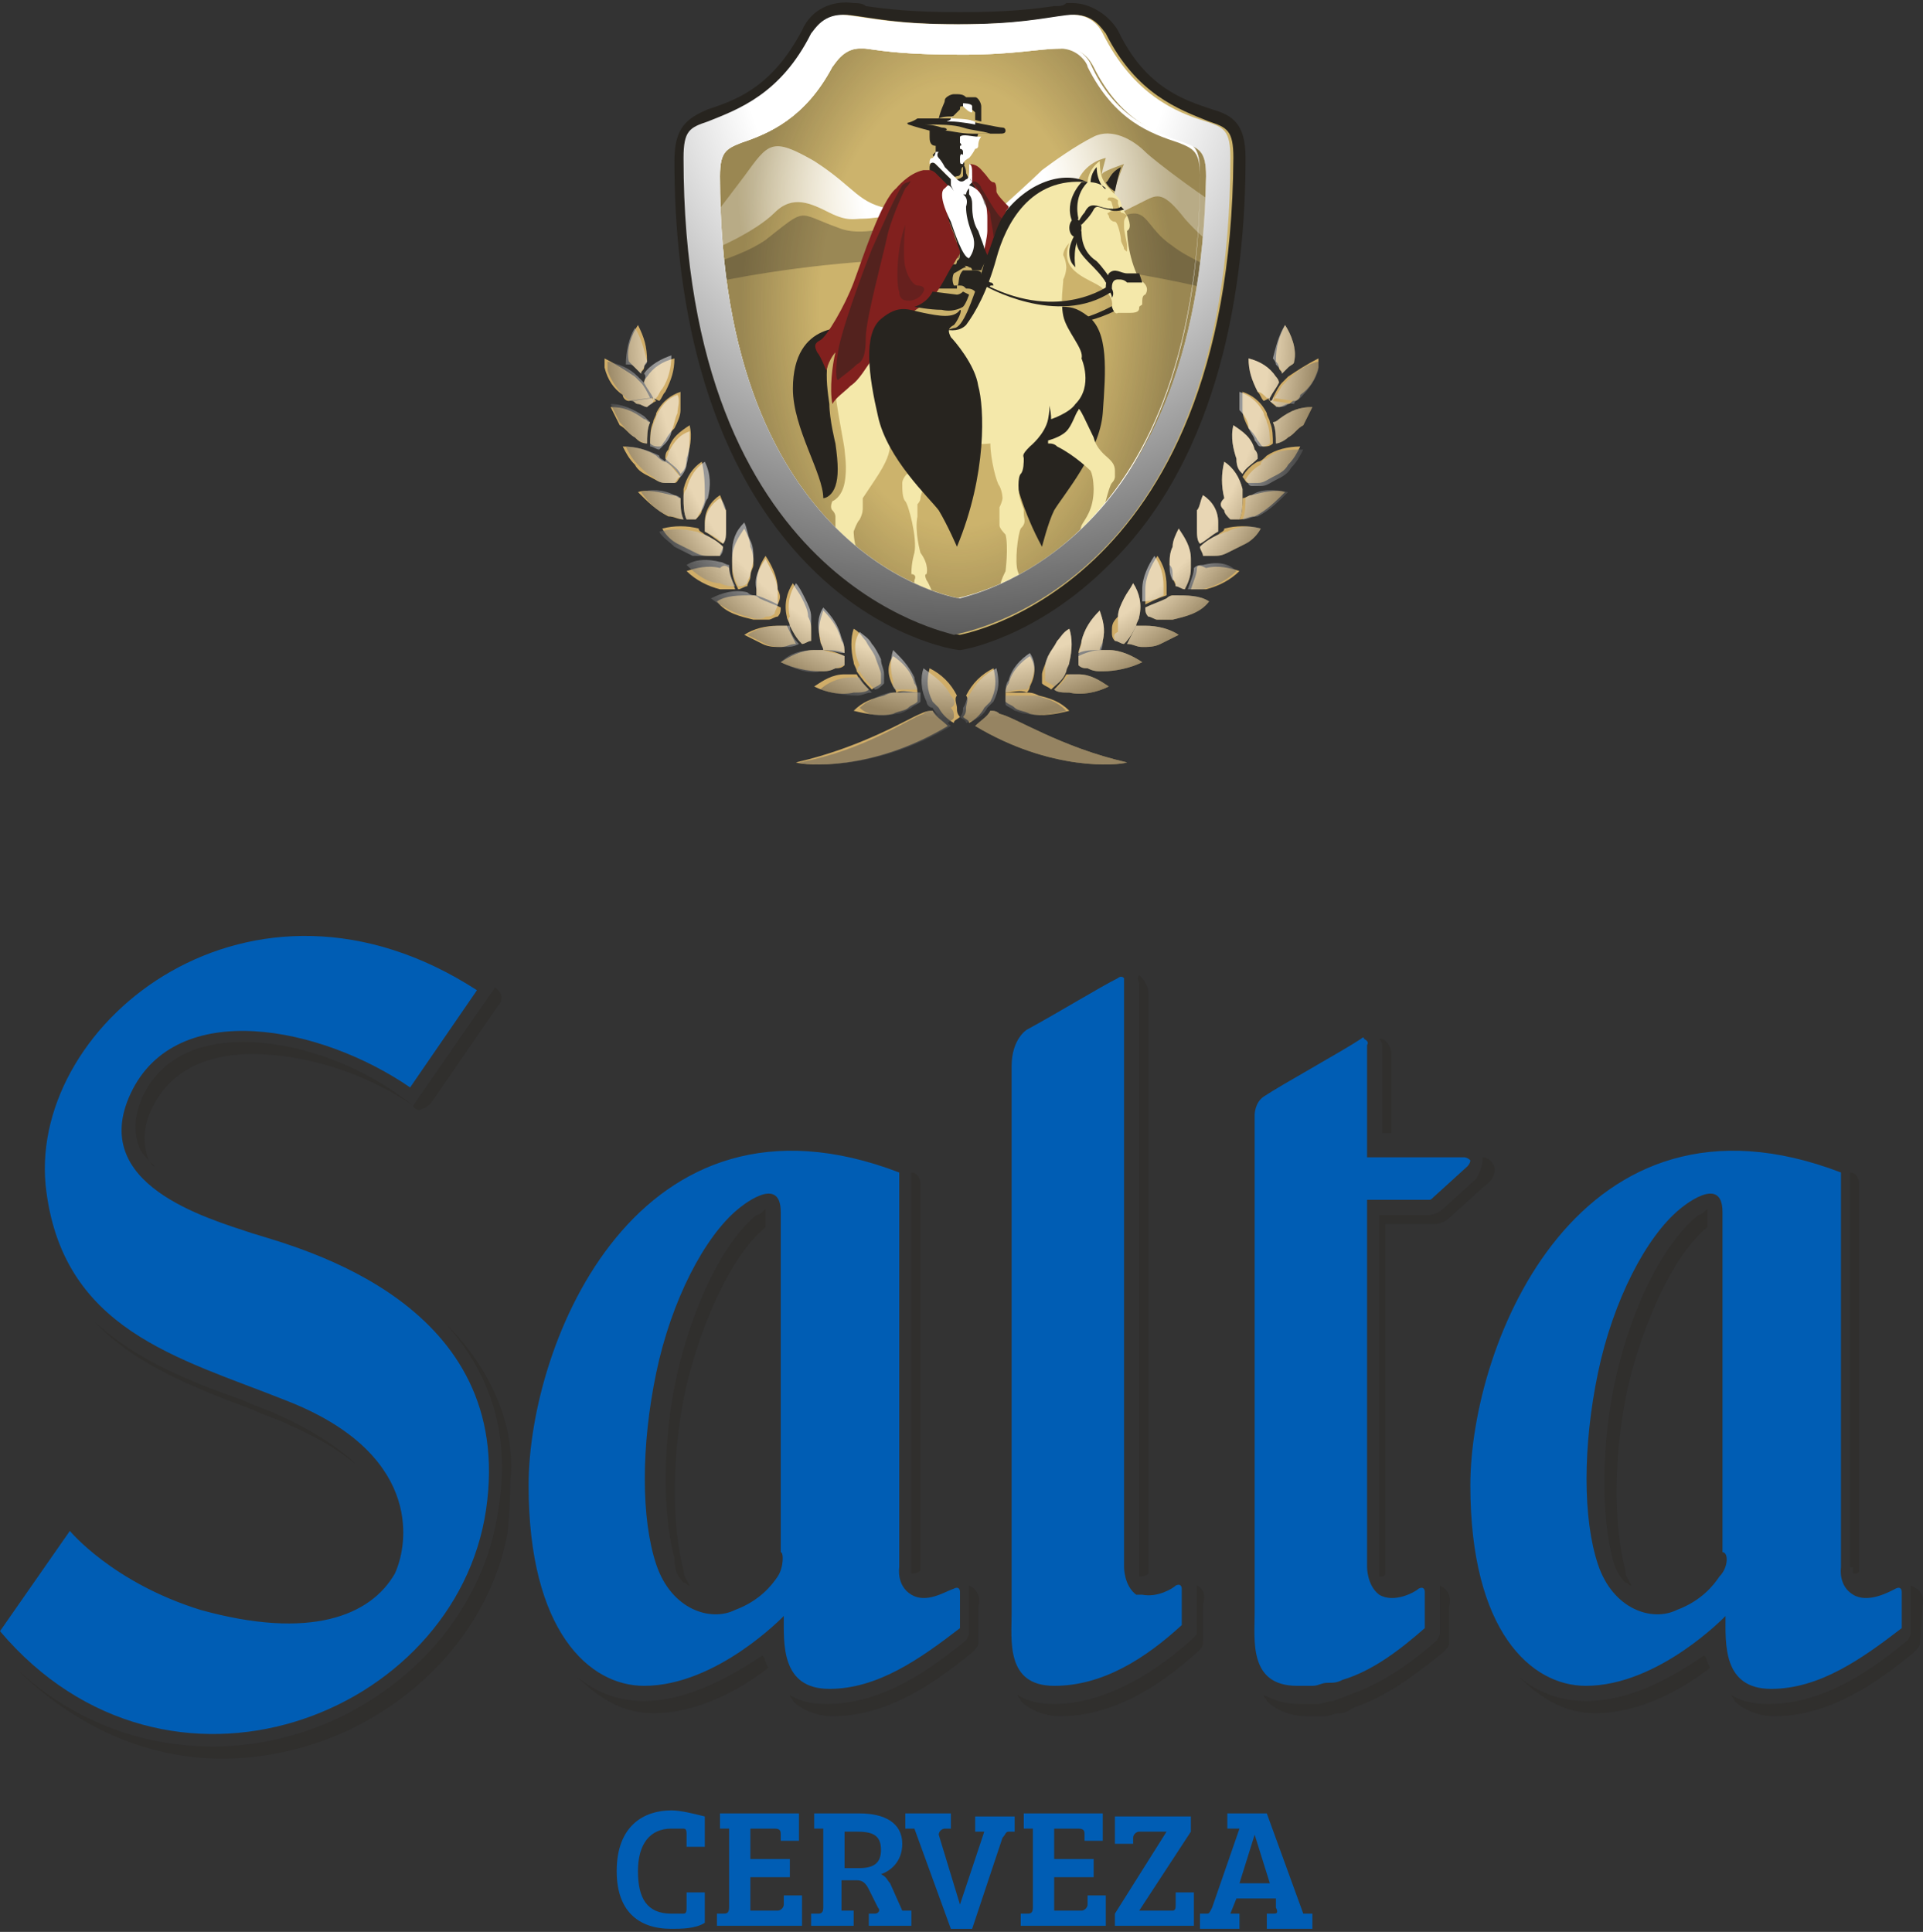 <svg xmlns="http://www.w3.org/2000/svg" xmlns:xlink="http://www.w3.org/1999/xlink" viewBox="0 0 63.3 63.6">
  <rect x="0" y="0" width="63.3" height="63.6" fill="#333333" stroke="none"/>
  <g fill="#27241F" opacity=".3">
    <path d="M22.5 52.1c.1 0 .1.1.2.1-.1-.2-.2-.3-.2-.5-.4-1.5-.4-3.9.1-6.1.5-2.1 1.5-4.3 2.6-5.2v-.6c-.1.1-.2.2-.3.2-1.1.9-2.1 3-2.6 5.2s-.5 4.6-.1 6.1c0 .4.1.6.3.8zM30 51.6v.2c.1 0 .2 0 .3-.1V39c0-.2-.1-.4-.3-.4v13zM37.5 32.4v19.5c.1 0 .2 0 .3-.1V32.7c0-.2-.1-.4-.3-.6-.1.1 0 .2 0 .3zM13.6 36.4l-.4-.3C11.7 35 9.7 34.3 8 34.3c-1.1 0-2.6.3-3.3 1.8-.3.7-.3 1.2-.1 1.7.1.2.2.3.3.4l.2.2c-.1 0-.1-.1-.2-.2-.2-.5-.2-1.1.1-1.7.7-1.5 2.2-1.8 3.3-1.8 1.7 0 3.7.6 5.3 1.7 0 .1.2.2.3.1.1 0 .2-.1.3-.2l2.2-3.2c.1-.1.1-.2.1-.3 0-.1-.1-.2-.2-.3l-2.7 3.9zM53.2 45.3c-.5 2.2-.5 4.6-.1 6.1.1.3.2.5.4.7.1 0 .1.1.2.1-.1-.2-.2-.3-.2-.5-.4-1.5-.4-3.9.1-6.1.5-2.1 1.5-4.3 2.6-5.2v-.6c-.1.1-.2.2-.3.2-1.2 1-2.2 3.1-2.7 5.3zM45.5 34.4v2.9h.3v-2.6c0-.2-.1-.4-.3-.5h-.1c.1.1.1.2.1.2zM8.3 46.4c.4.2.8.3 1.2.5.9.4 1.6.8 2.2 1.3l-.2-.2c-.6-.5-1.4-1-2.3-1.4-.4-.2-.8-.3-1.2-.5-1.7-.6-3.5-1.3-4.9-2.6 1.3 1.4 3.3 2.2 5.2 2.9zM61 51.6v.2c.1 0 .2 0 .2-.1V39c0-.2-.1-.4-.3-.4v13zM52.2 56c-.7 0-1.5-.2-2.2-.8.8.8 1.6 1.2 2.5 1.2 1.5 0 2.9-.8 3.8-1.5-.1-.1-.1-.3-.2-.4-.9.6-2.3 1.5-3.9 1.5zM47.4 52.2V53.8l-.1.2c-1 .9-2 1.5-2.9 1.8-.2.1-.3.1-.5.2-.2 0-.4.1-.5.1h-.6c-.5 0-.8-.1-1.2-.3 0 .1.1.1.1.2.3.3.8.5 1.3.5h.6c.2 0 .3-.1.5-.1s.3-.1.5-.2c.9-.3 1.8-.9 2.9-1.8.1-.1.2-.2.2-.3v-1.2c.1-.4-.1-.6-.3-.7zM49.2 38.5c0-.2-.2-.4-.4-.4v.1c0 .2-.1.4-.2.6l-1.1 1c-.1.1-.3.2-.5.2h-1.6V51.9c.1 0 .2 0 .2-.1V40.3h1.6c.2 0 .4-.1.5-.2l1.1-1c.3-.2.4-.4.4-.6zM63.3 52.7c0-.3-.2-.4-.4-.5V53.8l-.1.2c-1.1.9-2.7 2.1-4.6 2.1-.5 0-.9-.1-1.2-.3 0 .1.1.1.1.2.3.3.8.5 1.3.5 1.9 0 3.5-1.2 4.6-2.1.1-.1.2-.2.2-.3l.1-1.4c0 .1 0 0 0 0zM39.4 52.2V53.8l-.2.2c-1 .9-2.7 2.1-4.5 2.1-.5 0-.9-.1-1.2-.3 0 .1.1.1.1.2.3.3.8.5 1.3.5 1.9 0 3.5-1.2 4.5-2.1l.1-.1c.1-.1.1-.2.1-.3v-1.2c.1-.3 0-.5-.2-.6z"/>
    <path d="M16.7 47.1c-.3-1.3-1-2.5-2-3.5 1.5 1.7 2.1 3.7 1.7 6.1-.6 4.4-4.8 7.8-9.4 7.8-2.4 0-4.7-.9-6.5-2.6 1.9 1.9 4.3 3 6.8 3 4.5 0 8.6-3.2 9.4-7.4 0 0 .1-.9.1-1.8.1-.7-.1-1.6-.1-1.6zM21.2 56c-.7 0-1.5-.2-2.2-.8.8.8 1.6 1.2 2.5 1.2 1.5 0 2.9-.8 3.8-1.5-.1-.1-.1-.3-.2-.4-.9.6-2.4 1.5-3.9 1.5zM31.9 52.2V53.8l-.1.2c-1.1.9-2.7 2.1-4.6 2.1-.5 0-.9-.1-1.2-.3 0 .1.1.1.1.2.3.3.8.5 1.3.5 1.9 0 3.5-1.2 4.6-2.1.1-.1.2-.2.2-.3v-1.2c.1-.4-.1-.6-.3-.7z"/>
  </g>
  <g fill="#005DB4">
    <path d="M8.3 40.6c-1.5-.5-5.4-1.6-4-4.6 1.5-3.2 6.3-2.2 9.2-.2l2.2-3.2C8.3 27.8 1 33.6 1.5 39c.5 4.8 4.4 5.7 7.9 7.1 4.4 1.7 4.1 4.6 3.6 5.7-.8 1.4-2.8 2.2-6.4 1.2-2.9-.9-4.3-2.6-4.3-2.6L0 53.7c5.5 6.5 15 2.8 16-4s-6.1-8.6-7.7-9.1zM30 52.5c-.5-.3-.4-.9-.4-.9v-13c-8.6-3.3-12.2 5.6-12.2 10.3 0 4.8 2 6.6 3.8 6.6 2.4 0 4.6-2.3 4.6-2.3 0 .9-.1 2.4 1.5 2.4s3-1 4.3-2v-1.2s0-.2-.2-.1c-.3.1-.9.5-1.4.2zm-4.4-.6c-.2.3-.6.8-1.4 1.1-.8.4-2.1 0-2.6-1.5s-.5-3.9 0-6.3 1.6-4.5 2.7-5.4c0 0 1.4-1.2 1.4.1v11.2c.1 0 .1.5-.1.8zM61 52.5c-.5-.3-.4-.9-.4-.9v-13c-8.6-3.3-12.2 5.6-12.2 10.3 0 4.8 2 6.6 3.8 6.6 2.4 0 4.6-2.3 4.6-2.3 0 .9-.1 2.4 1.5 2.4s3-1 4.3-2v-1.2s0-.2-.2-.1-.9.5-1.4.2zm-4.4-.6c-.2.3-.6.8-1.4 1.1-.8.4-2.1 0-2.6-1.5s-.5-3.9 0-6.3 1.6-4.5 2.7-5.4c0 0 1.4-1.2 1.4.1v11.2c.2 0 .2.5-.1.8zM37 32.4v19.2s0 .6.4.9h.2c.5.1 1-.2 1.1-.3.2-.1.2.1.2.1v1.2c-1.2 1.1-2.6 2-4.2 2s-1.4-1.5-1.4-2.4v-18c0-.9.5-1.2.5-1.2 1.1-.6 2.4-1.4 3-1.7 0 0 .1-.1.2 0v.2zM45 34.4v3.7h3.2s.1 0 .2.1c0 .1-.1.2-.1.2l-1.1 1c-.1.1-.1.1-.2.1h-2v12.1s0 .6.4.9c.5.3 1.2-.1 1.3-.2.2-.1.2.1.2.1v1.2c-.8.7-1.7 1.4-2.7 1.7-.2.1-.3.1-.5.1s-.3.1-.5.1h-.5c-1.6 0-1.4-1.5-1.4-2.4V36.7s0-.4.3-.6c.6-.4 2.6-1.5 3.2-1.9 0 0 .1-.1.1 0 .2.1.1.2.1.2z"/>
  </g>
  <path fill="#27241F" d="M31.6 21.4c-.2 0-2.6-.4-4.9-2.7C23 15 22.2 9.4 22.2 5.3c0-1.1.4-1.4 1.1-1.7.9-.3 2.1-.7 3.1-2.6.3-.7 1-1 1.7-.9.1 0 .3 0 .4.1.7.1 1.5.2 3.1.2S34 .3 34.7.2c.2 0 .3 0 .4-.1h.2c.6 0 1.2.4 1.5.9.9 1.9 2.2 2.3 3.1 2.6.7.2 1.1.5 1.1 1.6 0 4.1-.8 9.8-4.5 13.4-2.4 2.4-4.8 2.8-4.9 2.8z"/>
  <path fill="#CCB36C" d="M31.6 20.9s-8.9-1.4-8.9-15.7c0-.9.2-1 .8-1.2 1-.3 2.4-.9 3.4-2.9 0-.1.3-.7 1.1-.6.8.1 1.6.3 3.6.3s2.8-.2 3.6-.3c.8-.1 1.1.5 1.2.6 1 2 2.4 2.5 3.4 2.9.6.2.8.3.8 1.2-.1 14.3-9.1 15.7-9 15.7z"/>
  <path fill="#FFF" d="M31.6 19.7s-7.9-1.2-7.9-13.9c0-.8.2-.9.7-1.1.9-.3 2.1-.8 3-2.5.1-.1.4-.7 1.1-.6.7.1 1.4.2 3.2.2 1.8 0 2.5-.2 3.2-.2.7-.1 1 .4 1.1.6.9 1.8 2.1 2.2 3 2.5.5.2.7.3.7 1.1-.2 12.7-8.2 13.9-8.1 13.9z"/>
  <defs>
    <path id="a" d="M31.6 19.7s-7.9-1.2-7.9-13.9c0-.8.2-.9.7-1.1.9-.3 2.1-.8 3-2.5.1-.1.4-.7 1.1-.6.7.1 1.4.2 3.2.2 1.7 0 2.5-.2 3.2-.2.7-.1 1 .4 1.1.6.9 1.8 2.1 2.2 3 2.5.5.2.7.3.7 1.1-.2 12.6-8.1 13.9-8.1 13.9z"/>
  </defs>
  <clipPath id="b">
    <use xlink:href="#a" overflow="visible"/>
  </clipPath>
  <path fill="#CCB36C" d="M21.6.2h19.2v21.1H21.6z" clip-path="url(#b)"/>
  <radialGradient id="c" cx=".357" cy="21.946" r="9.585" gradientTransform="matrix(.993 0 0 1.593 31.162 -24.892)" gradientUnits="userSpaceOnUse">
    <stop offset=".476" stop-color="#1B1811" stop-opacity="0"/>
    <stop offset=".749" stop-color="#1B1811" stop-opacity=".95"/>
  </radialGradient>
  <path fill="url(#c)" d="M23.4.4h16.3v19.4H23.4z" opacity=".3" clip-path="url(#b)"/>
  <path fill="#27241F" d="M21.8 9.7s5.4-1.6 12.3-1.1c.4 0 .8-.9 1.2-.8.2 0 .4 1 .6 1 1.6.2 3.1.5 4.7.9l-.3-.7s-1.2-.5-1.7-.9c-.9-.6-.8-1.3-1.6-1-.6.2-2.3.7-3.3.4-1-.3-2.9-.6-3.6-.3-.7.3-1.8.6-2.5.3-1.4-.5-1-.7-2.4.4-1 .7-3 1.1-3 1.1s-.4.5-.4.7z" opacity=".3" clip-path="url(#b)"/>
  <g clip-path="url(#b)">
    <radialGradient id="d" cx=".125" cy="21.361" r="9.221" gradientTransform="translate(31.162 -14.91) scale(.993)" gradientUnits="userSpaceOnUse">
      <stop offset=".345" stop-color="#FFF"/>
      <stop offset=".822" stop-color="#FFF" stop-opacity=".3"/>
    </radialGradient>
    <path fill="url(#d)" d="M40.3 8.3s-.5-.2-1.3-1.1c-.7-.9-.9-.8-1.3-.6l-.8.4s-.3-.1-.2-.8c.2-.6.3-.8.3-.8s-.6.2-.7.3c-.1.2.1-.5.1-.5s-.6.1-.9.7c0 0-1.3.6-2 1.3l-.5-.4s1-.9 1.3-1.2c.4-.3 1.1-.8 1.7-1.1.6-.3 1.3.1 1.7.5.3.3 2.3 1.8 2.8 2 .5.1.9 1.2-.2 1.3z"/>
    <radialGradient id="e" cx=".206" cy="21.265" r="8.691" gradientTransform="translate(31.162 -14.91) scale(.993)" gradientUnits="userSpaceOnUse">
      <stop offset=".345" stop-color="#FFF"/>
      <stop offset=".822" stop-color="#FFF" stop-opacity=".3"/>
    </radialGradient>
    <path fill="url(#e)" d="M29.4 6.9l-.1.2s-.6.1-.9.1c-.3 0-.5.1-1.1-.2-.6-.3-1.2-.6-1.8 0-.6.6-1.9 1.2-2.5 1.4-.7.2-.1-.5-.1-.5s1-1.3 1.6-2.1c.8-1.1.9-1.3 2.3-.5 1.4.9 1.4 1.4 2.6 1.6z"/>
  </g>
  <g clip-path="url(#b)">
    <path fill="#27241F" d="M33.5 10.5l.2.2c.2.1.2.2.1.4-.1.1-.7.9-.7 1.7-.1.7 0 3 1.2 5.2 0 0 .2-.8.4-1.2.3-.5 1.5-1.9 1.6-3.2.1-1.4.2-2.7-.5-3.2-.4-.3-.6-.3-.9-.3-.2 0-.3.1-.5.2-.5.1-.9.2-1.2 0l.2.2c.2-.1.2 0 .1 0z"/>
    <path fill="#27241F" d="M32.4 10.7s3.5.6 5.2-1.1l-.1-.2s-1.4 1.7-4.9 1.3h-.2zM35.8 6c-.8-.4-2 0-2.8 1.1-.3.5-.5 1.2-.7 1.9-.3.9-.6 1.8-.9 1.8-.8.2.7.2.7.2l2-3.5L35.8 6zM36.9 5.5s-.1.3-.2.8c0 0-.2-.1-.3-.3.1 0 .1-.3.5-.5z"/>
    <path fill="#F4E8AA" d="M29.9 14.3s.2.6.4.8h-.2s0 .3-.1.4c-.2.1-.3.3-.3.4 0 .2 0 .5.1.6.1.1.4 1.2.3 1.7 0 0-.1.3-.1.7 0 0 .2 0 .1.2 0 .2-.1.6-.1.7 0 0 .4.3.8.1 0 0-.1-.5-.3-.8 0 0-.1-.2 0-.2 0 0 .1-.3-.2-.7 0 0-.2-.7-.1-1.2v-.4s.1-.1.1-.2.1-.3.1-.4c0-.1.1-.1.2-.2s.4-.2.6-.9c.1 0-.5-.1-1.3-.6z"/>
    <path fill="#F4E8AA" d="M35.4 13.3c.6-.6.2-1.5.2-1.5.1-.3-.5-.9-.6-1.4-.1-.5 0-1 0-1.2.1-.2.1-.4.1-.4s0-.2-.1-.4c0-.2.2-.4.2-.4-.4 1 .8 1.2 1.1 1.5.4.3.3.6.3.6.1.3.2.2.2.2h.4c.3 0 .3-.1.3-.2.1-.1.1 0 .1-.2s.1-.2.1-.2c.2-.3-.2-.5-.2-.5-.4-.8-.4-1.6-.4-1.6.2-.1 0-.5 0-.5-.1-.1-.2-.4-.2-.4 0-.1-.1-.2-.2-.3-.1-.1-.3-.3-.4-.5-.1-.2-.1-.6-.1-.6-.4.3-.4.7-.4.7-1.9-.2-2.7 1.4-3 2.5-.3 1.1-.7 1.8-1 2.2-.4.4-1.1 0-1.4-.1-.3-.1-.7-.1-.7-.1s-.2.1-.6.1c-.4 0-.8.2-.8.2-1 .8-.8 1.8-.8 2.1 0 .3.3 1.8.3 1.9 0 .1.1.6 0 1.1-.1.5-.4.6-.4.6s-.1.2 0 .3c.1.1.1.2.1.2v.3c0 .3.1.4.1.4 0 .1.3 1 .2 1.3-.1.3-.1.5 0 .5s.1.1.1.2v.5c.7.2.8 0 .8 0 0-.5-.3-.6-.3-.7-.1-.1.1-.2.1-.2 0-.3-.2-.5-.2-.5s-.1-.3-.1-.7c-.1-.3-.1-.6-.1-.6s.1-.3.2-.4c.1-.2.1-.3.1-.4v-.3l.4-.6c.4-.6.5-.9.5-1.2.1-.3.1-.4.2-.7.1-.2.4-.1.4-.1.9.6 1.8.9 2.7.8 0 .5.2 1.3.3 1.4.1.2.1.4.1.4s0 .1-.1.3v.6c0 .1.2.3.2.3.1.4 0 1.2 0 1.2-.3.6-.1.5-.1.5s-.1.2 0 .2 0 .1 0 .1c-.1.3-.1.7-.1.7.9.4.8 0 .8 0s.1.1 0 0-.2-.6-.2-.6.1 0 .1-.1c-.1-.1-.1-.3-.1-.3s.1 0 .1-.2c0-.1 0 0-.1-.3s0-1.2.1-1.4c.2-.2.1-.3.1-.5s0-.1-.1-.4c-.1-.3-.1-.8 0-.9.1-.1.1-.4.1-.5 0-.1-.1-.1.2-.4 0 0 .5-.4.6-.9.1-.5 0-.6 0-.6s.1.3.1.6c0 0 .6-.2.8-.5-.1.1 0 0 0 0z"/>
    <path fill="#F4E8AA" d="M35.5 13.5c0-.2.3.5.5.9.1.4.4.6.5.7.1.1.2.2.2.4v.2s0 .1-.1.2-.3 1-.4 1.4c0 0-.1.1-.2.3v.2h-.1c0 .1-.1.5-.3.6h-.1s-.1.3-.2.4c0 0-.6.2-.3-.5 0 0 .1-.3.2-.4 0 0 .1.1.2 0s0-.4.2-.3c0 0-.1 0 0-.3.1-.2.4-.5.4-1.2 0 0 0-.4-.1-.6 0 0-.5-.5-1.1-.8-.1-.1-.2-.1-.3-.1v-.1s.4-.1.6-.3c.2-.2.3-.6.4-.7z"/>
    <path fill="#CCB36C" d="M36.6 6.5c.1 0 .2.1.2.1v.1l.1.3c.1 0 .2.1.2.1s-.1.1-.1.2v.2c0 .1.1.5.1.6v.1c0 .1 0 .1-.1 0 0-.1-.1-.2-.1-.3 0-.1-.1-.6-.2-.6s-.2-.1-.2-.2c0 0-.1-.1 0-.1.1-.1.2 0 .1-.3 0 0 0-.1-.1-.1s0-.1 0-.1h.1c0-.1 0-.1 0 0z"/>
    <path fill="#27241F" d="M32.4 9.4s2.4 1.4 4.2.2l-.1-.2s-1.6 1.2-4 0h-.1z"/>
    <path fill="#27241F" d="M36.6 9.8s.1-.1 0-.3c0-.1 0-.3.2-.3.1 0 .2 0 .3.1h.5l-.1-.3h-.4c-.2 0-.4-.2-.6 0-.1.2-.1.4-.1.5.2.1.2.3.2.3z"/>
    <path fill="#27241F" d="M36.5 9.1s-.2-.3-.4-.5c-.3-.2-.5-.5-.5-1l-.2.1s0 .3.1.5.3.4.4.5c.1.1.4.4.5.6 0 0 .2.1.1-.2z"/>
    <ellipse cx="35.4" cy="7.5" fill="#27241F" rx=".2" ry=".3"/>
    <path fill="#27241F" d="M35.5 7.2s-.2-.7.3-1.2h-.2s-.6.6-.3 1.3l.2-.1zM35.5 7.3s.1-.2.2-.3c.1-.2.2-.3.5-.2.3.1.6.1.7 0l.1.1s-.3.1-.5 0c-.2 0-.4-.2-.5 0-.1.2-.3.4-.4.5l-.1-.1zM35.4 7.7s-.2.3-.2.6.1.4.2.5c0 0-.1-.5.1-1l-.1-.1zM28 10.8s-1.9-.3-1.9 2c0 1.3 1 2.8 1 3.6.1 0 .3-.1.4-.4.1-.3.1-.7 0-1.4 0 0-.2-.8-.2-1.3-.1-.7-.3-2 .7-2.5zM29.9 4.1s.3.1.7.2v.2c0 .1 0 .3.2.3V5l-.1.1s.2.3.2.4c.1.1.4.4.6.3.2 0 .1-.3.2-.3 0 0 .1-.1 0-.2s-.1 0-.1.2c0 .1 0-.2.1-.3.1-.1.2-.1.3-.3 0 0 .1 0 .1-.1s.1-.4.1-.4h.7c.1 0 .2 0 .2-.1 0 0 0-.1-.1-.1s-1.1-.2-1.5-.3h-.6s.3-.2 1.4.1v-.1-.4c0-.1-.1-.3-.2-.3h-.3c-.1-.1-.2-.1-.4-.1-.1 0-.3.1-.3.2s-.1.2-.2.6h-.7c-.3.2-.4.1-.3.2z"/>
    <path fill="#CCB36C" d="M30.4 4.1h.3c.2 0 .7 0 1 .1.3.1.6.1.9.2 0 0 .1 0 0 0H32c-.4 0-.7-.1-.9-.1-.1 0-.1 0 0 0s.1-.1-.1-.1c-.3-.1-.5-.1-.6-.1-.2 0-.2 0 0 0z"/>
    <path fill="#FFF" d="M32.1 4v.1s-.5-.1-.8-.1c-.3 0 0 0 0-.1s.2-.1.8.1z"/>
    <path fill="#CCB36C" d="M32.1 4v-.3s-.2-.2-.3-.2h-.1c-.1 0-.1 0-.1.1l-.2.2-.1.1s.6 0 .8.1z"/>
    <path fill="#FFF" d="M32 3.7v-.2c0-.1-.3-.1-.3-.1v.1c.1.1.2.2.3.2 0 0 0 .1 0 0 .1 0 .1 0 0 0z"/>
    <path fill="#27241F" d="M32.3 6.9c.1 0 .2.1.2.4 0 .3.1.5.1.6 0 .1.1.7-.1.7-.1 0-.2.3-.2.3H32s0-.1-.1-.1c-.1-.1-.3 0-.5 0 0 0 .1-.1.1-.2.1-.1.1-.1.1-.2 0 0-.1-.3-.1-.4 0-.1-.2-.6-.3-.8 0 0-.1-.5-.2-.8 0 0 0-.1.1-.1.1-.1.2-.1 0-.2l-.4-.4-.1-.1v-.1c0-.1.1-.2.1-.2l.4.4c.1.1.2.2.3.2.1 0 .2 0 .3-.1v-.4s.1.1.1.3c0 .2 0 0 0 0l.1.2s.1 0 .2.1.1.2.1.3c0 .1.1.2.1.4v.2z"/>
    <path fill="#FFF" d="M31.6 4.5v.2s.1.1 0 .1v.1s.1 0 .1.1v.1s-.1-.1-.1.1 0 .2.1.2c0 0 0-.1.2-.2 0 0 .1-.1.2-.3 0 0 .1 0 .1-.1 0-.2.1-.3.1-.3h-.1c-.2 0-.5-.1-.6 0z"/>
    <path fill="#81201E" d="M32.1 6.2v.2s.1 0 .1.5l.1.2s.1.1.1.3v.7c0 .1.1.3.1.3.2-.5.3-1 .6-1.4 0-.1.1-.1.1-.2-.1-.1-.4-.4-.4-.5 0-.1 0-.3-.1-.3s-.2-.2-.3-.3c-.1-.1-.2-.3-.5-.3v.3l.1.1c-.1.2.1.3.1.4z"/>
    <path fill="#27241F" d="M31.7 8.9h.3c.1 0 .3 0 .3.1s.1.2.1.2l.2.1c.1 0 .1.1.1.1h-.1s0 .1-.2 0l-.1.1c-.1 0 0 0 0 0s0 .1-.2.1c-.1-.1-.2-.1-.3-.1-.1-.1-.1-.1-.3-.1.1 0 0-.3.2-.5z"/>
    <path fill="#27241F" d="M31.8 8.8l-.1-.1h-.4l-.1.1c0 .2-.1.2-.2.4s-.2.3-.2.3h.7v-.1h-.1s-.1-.2 0-.4c.2-.1.3-.2.4-.2 0 0 .1 0 0 0 .1 0 .1 0 0 0z"/>
    <path fill="#81201E" d="M31.4 7.7c0 .1.2.5.2.6 0 0 0 .1-.1.2-.1.2-.2.3-.3.5-.1.2-.5.9-.7 1-.7.3-1.4 1.2-1.7 1.7-.3.4-.5.8-.8 1-.2.2-.5.4-.6.6-.1-.5 0-1.3.1-1.7 0 0-.2.2-.3.6 0 0-.2-.5-.3-.6-.1-.2-.1-.3.1-.4.2-.1.8-1.1 1.1-1.9.3-.8.9-2.7 1.4-3.1 0 0 .4-.5.9-.6h.2c.1 0 .2.1.2.1l.4.4s.1.1 0 .2c-.1 0-.1.1-.1.2 0 0 0 .2.1.4-.1-.2 0 .4.2.8z"/>
    <path fill="#27241F" d="M29.7 6.1s.1-.1.2-.1c.1-.1.1 0-.1.2-.1.2-.5 1.1-.6 1.6-.1.5-.7 2.7-.7 3.3 0 .6-.1.8-.3.9-.2.2-.5.4-.6.5-.1.1-.1-.5 0-1 .1-.6.7-2.3 1.1-3.3.5-1.1.7-1.6 1-2.1z" opacity=".5"/>
    <path fill="#27241F" d="M30.7 9.6l.8.1s.1 0 .2-.1l.2.1s-.1.3-.2.4c0 0-.3.2-.7.1-.4 0-.9-.1-.9-.1s.4-.1.6-.5z"/>
    <path fill="#27241F" d="M31.4 10.7c-.2.1-.2.2-.1.4.1.1.8.9.9 1.6.2.7.3 2.9-.7 5.3 0 0-.3-.7-.6-1.2-.3-.4-1.7-1.7-2-3.1-.3-1.3-.5-2.7.1-3.2s.9-.3 1.4-.2c.5.1 1 .2 1.2-.1.1 0-.1.4-.2.5z"/>
    <path fill="#FFF" d="M31.3 7.3c-.5-1-.2-1.1-.2-1.1l.1-.1c.1 0 .2.2.2.2l-.1-.2v-.2-.2.2l-.1-.1-.4-.4c-.1-.1-.2 0-.2 0 0-.1 0-.2.1-.2.1-.1.1-.2.1-.2h.1c-.1.1 0 .2 0 .2s.1.1.2.3l.4.4c.1.1.2.1.3 0 .1 0 .1-.2.1-.3v-.2c.1 0 .1.2.1.3V6l-.1.1c.3.1.4.3.5.5.1.2.1.5.1.6v.4c0 .2-.1.6-.1.6 0-.1-.1-.3-.2-.6-.2-.3-.2-.7-.2-.9 0-.2-.1-.3-.1-.3v-.2c-.1.1-.1.2-.1.2h-.1s.2.1.1.4c0 .1 0 .4.2.9 0 0 .2.4-.1.8-.2 0-.5-.9-.6-1.2z"/>
    <path fill="#27241F" d="M32 6c.1.1.3.3.4.7.2.3.2.3.2.4 0 .1.1.5.1.7l.3-.6c-.2-.1-.6-.9-.7-1 0-.1-.2-.3-.3-.2-.1-.2-.1-.1 0 0z" opacity=".5"/>
    <path fill="#27241F" d="M36.1 5.5s-.2.2-.2.5c0 0 .3 0 .5.2 0 .1-.3-.2-.3-.7z"/>
    <path fill="#27241F" d="M30.2 9.4s.3 0 .2.2c-.1.2-.3.3-.5.3s-.3-.1-.3-.3c-.1-.2-.1-1.4.2-2.2 0 0-.1 1 0 1.4.1.4.3.6.4.6z" opacity=".3"/>
  </g>
  <g>
    <path fill="#FFF" d="M34.9 1.6c.6 0 .9.5.9.6.9 1.8 2.1 2.2 3 2.5.5.2.7.3.7 1.1 0 12.5-7.7 13.9-7.9 13.9-.2 0-7.9-1.4-7.9-13.9 0-.8.2-.9.7-1.1.9-.3 2.1-.8 3-2.5.1-.1.3-.6.9-.6h.2c.7.1 1.4.2 3.2.2 1.7 0 2.5-.2 3.2-.2-.1 0-.1 0 0 0m0-.1H34.3c-.6.1-1.4.2-2.8.2s-2.2-.1-2.8-.2H28.1c-.6 0-.9.4-1 .6-.9 1.8-2.2 2.2-2.9 2.5-.5.2-.7.3-.7 1.1 0 12.6 7.7 14 8 14 .3-.1 8-1.4 8-14 0-.8-.2-1-.7-1.1-.8-.3-2.1-.7-2.9-2.5-.1-.2-.4-.6-1-.6z"/>
  </g>
  <g>
    <linearGradient id="f" x1="31.549" x2="31.563" y1="20.884" y2="20.884" gradientUnits="userSpaceOnUse">
      <stop offset="0" stop-color="#EBEAE8"/>
      <stop offset="0" stop-color="#DCDDDE"/>
      <stop offset="0" stop-color="#DADBDC"/>
      <stop offset=".082" stop-color="#F6F6F6"/>
      <stop offset=".107" stop-color="#FFF"/>
      <stop offset=".116" stop-color="#F5F5F5"/>
      <stop offset=".131" stop-color="#DCDCDB"/>
      <stop offset=".15" stop-color="#B2B2B0"/>
      <stop offset=".173" stop-color="#787876"/>
      <stop offset=".193" stop-color="#40403C"/>
      <stop offset=".205" stop-color="#504F4D"/>
      <stop offset=".229" stop-color="#787877"/>
      <stop offset=".247" stop-color="#9C9B9D"/>
      <stop offset=".271" stop-color="#9E9E9F"/>
      <stop offset=".285" stop-color="#A7A6A8"/>
      <stop offset=".297" stop-color="#B4B4B6"/>
      <stop offset=".307" stop-color="#C8C8CA"/>
      <stop offset=".315" stop-color="#DADBDC"/>
      <stop offset=".362" stop-color="#D0D1D2"/>
      <stop offset=".442" stop-color="#B7B7B8"/>
      <stop offset=".544" stop-color="#8D8D8D"/>
      <stop offset=".646" stop-color="#5C5C5C"/>
      <stop offset=".678" stop-color="#666565"/>
      <stop offset=".731" stop-color="#807F7F"/>
      <stop offset=".742" stop-color="#868585"/>
      <stop offset=".744" stop-color="#7D7B7A"/>
      <stop offset=".753" stop-color="#666360"/>
      <stop offset=".762" stop-color="#56524E"/>
      <stop offset=".771" stop-color="#4C4743"/>
      <stop offset=".781" stop-color="#49443F"/>
      <stop offset=".783" stop-color="#514C48"/>
      <stop offset=".796" stop-color="#7F7B78"/>
      <stop offset=".81" stop-color="#A6A4A1"/>
      <stop offset=".823" stop-color="#C6C5C3"/>
      <stop offset=".837" stop-color="#DFDEDE"/>
      <stop offset=".851" stop-color="#F1F1F0"/>
      <stop offset=".866" stop-color="#FCFBFB"/>
      <stop offset=".882" stop-color="#FFF"/>
      <stop offset=".893" stop-color="#F1F1F2"/>
      <stop offset=".918" stop-color="#D7D7D9"/>
      <stop offset=".944" stop-color="#C5C5C7"/>
      <stop offset=".971" stop-color="#BABABC"/>
      <stop offset="1" stop-color="#B6B6B9"/>
    </linearGradient>
    <path fill="url(#f)" d="M31.6 20.9c-.1 0-.1 0 0 0z"/>
    <radialGradient id="g" cx="31.49" cy="1.721" r="19.239" gradientUnits="userSpaceOnUse">
      <stop offset=".364" stop-color="#FFF"/>
      <stop offset="1" stop-color="#5B5B5B"/>
    </radialGradient>
    <path fill="url(#g)" d="M40.5 5.2c0-.9-.2-1-.8-1.2-1-.3-2.4-.9-3.4-2.9-.1-.2-.4-.7-1.2-.6-.8.1-1.6.3-3.6.3S28.7.6 27.9.5c-.8-.1-1.1.5-1.2.6-1 2-2.4 2.5-3.4 2.9-.6.2-.8.3-.8 1.2 0 14 8.7 15.6 8.9 15.7.4-.1 9.1-1.6 9.1-15.7zm-8.9 14.5c-.2 0-7.9-1.4-7.9-13.9 0-.8.2-.9.7-1.1.9-.3 2.1-.8 3-2.5.1-.1.4-.7 1.1-.6.7.1 1.4.2 3.2.2 1.7 0 2.5-.2 3.2-.2.7-.1 1 .4 1.1.6.9 1.8 2.1 2.2 3 2.5.5.2.7.3.7 1.1-.2 12.4-7.9 13.8-8.1 13.9z"/>
  </g>
  <g fill="#D0AD68">
    <path d="M42.4 12.4l-.2.2c-.1.1-.2.3-.3.5l.7.1c.1 0 .2-.1.2-.2.3-.2.5-.5.6-.9v-.3c-.4.2-.7.4-1 .6zM41.8 13.1c.1-.2.2-.3.3-.5 0-.1-.1-.2-.1-.2-.2-.3-.5-.5-.9-.6 0 .4.1.7.3 1.1.1.1.1.2.2.3l.2-.1zM42 11.9s.1.1.1.2.1.1.1.2l.2-.2c.1-.1.2-.1.2-.2.1-.4-.1-.9-.3-1.2-.2.4-.3.7-.3 1.2zM40.1 17.6c-.2.1-.4.2-.6.4 0 .1.1.2.1.3h.3c.2 0 .3 0 .5-.1l.6-.3c.2-.1.4-.3.5-.5-.4-.1-.8-.1-1.2 0 0 .1-.1.1-.2.2zM38.4 19.7c-.2.1-.5.2-.7.3 0 .1 0 .2.1.3.1 0 .2.1.3.1h.5c.4-.1.9-.2 1.2-.6-.3-.2-.7-.2-1.2-.2 0 0-.1 0-.2.1zM37.4 20.6l-.3.6c.2 0 .3.1.5.1s.4 0 .6-.1l.6-.3c-.3-.2-.7-.3-1.1-.3h-.3zM39.4 18.7c0 .2-.1.4-.2.7h.5c.4-.1.8-.3 1.1-.6-.3-.1-.7-.2-1.1-.1-.2-.1-.3-.1-.3 0zM41.9 13.9c.1.2.1.5.1.7.1 0 .3-.1.4-.2.2-.1.3-.3.5-.4l.3-.6c-.4 0-.7.1-1.1.4 0 0-.1.1-.2.1zM41.4 15.2c-.2.1-.4.3-.5.5.1.1.1.2.2.2h.3c.2 0 .3-.1.5-.2s.4-.2.5-.4c.2-.2.3-.4.4-.6-.4 0-.8.1-1.1.3-.1.1-.2.2-.3.2zM40.9 16.4c0 .2 0 .5-.1.7.2 0 .3-.1.5-.1.4-.2.7-.5 1-.8-.3-.1-.7 0-1.1.1-.1 0-.2.1-.3.1zM36.2 21.4c-.2 0-.5.1-.7.2v.3c.1.1.2.1.3.1.2.1.3.1.5.1.4 0 .9-.1 1.3-.3-.3-.2-.7-.4-1.1-.4h-.3zM42.1 13.4c.1 0 .2-.1.3-.1.1 0 .1-.1.2-.1l-.7-.1s0 .1-.1.1c.1.1.2.2.3.2zM32.6 23.4c-.1.2-.3.3-.5.5 2.5 1.5 4.7 1.3 5 1.2-2.2-.5-3.7-1.5-4.2-1.6-.1-.1-.2-.1-.3-.1zM35.1 22.2c-.1.2-.3.4-.4.5.1.1.3.1.5.1.4.1.9 0 1.3-.2-.3-.2-.6-.4-1-.4h-.4zM33.8 22.8h-.7v.3c.1.1.2.1.3.2.1.1.3.1.5.2.4.1.9 0 1.3-.1-.3-.3-.6-.4-1-.5-.2-.1-.3-.1-.4-.1z"/>
    <path d="M40.3 16.8c0 .1.1.2.2.3h.3c.1-.2.1-.5.1-.7v-.3c-.1-.4-.3-.7-.6-.9-.1.4-.1.8 0 1.2-.2.2-.1.3 0 .4zM31.8 23.3c0 .1 0 .2-.1.3.1.1.2.1.2.2.2-.1.4-.3.5-.5l.2-.2c.2-.4.2-.7.1-1.1-.4.2-.7.5-.9.9.1.1 0 .3 0 .4zM34.3 22.2v.3c.1.1.2.1.3.2.2-.2.4-.3.5-.6 0-.1.1-.2.1-.3.1-.4.1-.8 0-1.1-.2.1-.3.3-.4.4-.1.2-.2.3-.3.5-.1.3-.2.5-.2.6zM33.1 22.8c.2 0 .5-.1.7 0 .1-.1.1-.2.1-.2.2-.4.2-.7 0-1-.3.2-.6.5-.7.9 0 0-.1.1-.1.3zM35.5 21.5c.2-.1.5-.1.7-.1 0-.1.1-.2.1-.3.1-.4 0-.7-.1-1-.3.3-.5.6-.6 1 0 .1-.1.3-.1.4zM40.9 15.6c.1-.2.3-.3.5-.5 0-.1 0-.2-.1-.3-.1-.4-.4-.6-.7-.8-.1.4 0 .8.1 1.1 0 .3.1.4.2.5zM39.5 17.9c.2-.1.4-.3.6-.4v-.3c0-.4-.2-.7-.5-.9-.1.2-.1.4-.2.5v.6c0 .2 0 .4.1.5zM41.4 14.5c.1.1.1.2.2.2s.2 0 .3-.1c0-.2 0-.5-.1-.7 0-.1-.1-.2-.1-.3-.2-.4-.5-.6-.8-.7v.6c0 .2.1.4.2.6.1.1.2.2.3.4zM36.6 20.8c0 .1 0 .2.1.3.1 0 .2.1.3.1.2-.2.3-.4.4-.6 0-.1.1-.2.1-.3.1-.4 0-.8-.2-1.1-.1.2-.2.3-.3.5-.1.2-.2.4-.2.6-.2.2-.2.3-.2.5zM41.8 13.2c-.1-.1 0-.1 0 0zM37.7 19.9c.2-.1.4-.2.7-.3v-.3c0-.4-.1-.7-.3-1-.2.3-.4.7-.4 1.1v.5zM38.6 19c0 .1.1.2.1.3.1 0 .2.1.3.1.1-.2.2-.4.2-.7v-.3c0-.4-.2-.7-.4-1-.1.2-.2.4-.2.6-.1.2-.1.4-.1.6.1.1.1.2.1.4zM20.9 12.4l.2.2c.1.1.2.3.3.5l-.7.1c-.1 0-.2-.1-.2-.2-.3-.2-.5-.5-.6-.9v-.3c.4.2.7.4 1 .6zM21.5 13.1c-.1-.2-.2-.3-.3-.5 0-.1.1-.2.1-.2.2-.3.5-.5.9-.6 0 .4-.1.7-.3 1.1-.1.1-.1.2-.2.3l-.2-.1zM21.3 11.9s-.1.1-.1.2-.1.1-.1.2l-.2-.2-.2-.2c-.1-.4.1-.9.3-1.2.2.4.3.7.3 1.2zM23.2 17.6c.2.1.4.2.6.4 0 .1-.1.2-.1.3h-.3c-.2 0-.3 0-.5-.1l-.6-.3c-.2-.1-.4-.3-.5-.5.4-.1.8-.1 1.2 0 0 .1.1.1.2.2zM25 19.7c.2.1.5.2.7.3 0 .1 0 .2-.1.3-.1 0-.2.1-.3.1h-.5c-.4-.1-.9-.2-1.2-.6.3-.2.7-.2 1.2-.2 0 0 .1 0 .2.1zM25.9 20.6l.3.6c-.2 0-.3.1-.5.1s-.4 0-.6-.1l-.6-.3c.3-.2.7-.3 1.1-.3h.3zM24 18.7c0 .2.1.4.2.7h-.5c-.4-.1-.8-.3-1.1-.6.3-.1.7-.2 1.1-.1.1-.1.2-.1.3 0zM21.4 13.9c-.1.2-.1.5-.1.7-.2 0-.3-.1-.4-.2-.2-.1-.3-.3-.5-.4l-.3-.6c.4 0 .7.1 1.1.4.1 0 .1.1.2.1zM21.9 15.2c.2.1.4.3.5.5-.1.1-.1.2-.2.2h-.3c-.2 0-.3-.1-.5-.2s-.4-.2-.5-.4c-.2-.2-.3-.4-.4-.6.4 0 .8.1 1.1.3.1.1.2.2.3.2zM22.4 16.4c0 .2 0 .5.1.7-.2 0-.3-.1-.5-.1-.4-.2-.7-.5-1-.8.3-.1.7 0 1.1.1.2 0 .2.1.3.1zM27.1 21.4c.2 0 .5.1.7.2v.3c-.1.1-.2.1-.3.1-.2.1-.3.1-.5.1-.4 0-.9-.1-1.3-.3.3-.2.7-.4 1.1-.4h.3zM21.3 13.4c-.1 0-.2-.1-.3-.1-.1 0-.1-.1-.2-.1l.7-.1.1.1c-.2.1-.3.2-.3.2zM28.2 22.2c.1.2.3.4.4.5-.1.1-.3.1-.5.1-.4.1-.9 0-1.3-.2.3-.2.6-.4 1-.4h.4zM29.5 22.8h.7v.3c-.1.1-.2.1-.3.2-.1.1-.3.1-.5.2-.4.1-.9 0-1.3-.1.3-.3.6-.4 1-.5.2-.1.3-.1.4-.1zM23.1 16.8c0 .1-.1.2-.2.3h-.3c-.1-.2-.1-.5-.1-.7v-.3c.1-.4.3-.7.6-.9.1.4.1.8.1 1.2 0 .2-.1.3-.1.4zM31.5 23.3c0 .1 0 .2.1.3-.1.1-.2.1-.2.2-.2-.1-.4-.3-.5-.5l-.2-.2c-.2-.4-.2-.7-.1-1.1.4.2.7.5.9.9-.1.1 0 .3 0 .4zM30.7 23.4c.1.2.3.3.5.5-2.5 1.5-4.7 1.3-5 1.2 2.2-.5 3.8-1.5 4.1-1.6.2-.1.3-.1.4-.1zM29 22.2v.3c-.1.1-.2.1-.3.2-.2-.2-.3-.3-.5-.6 0-.1-.1-.2-.1-.3-.1-.4-.1-.8 0-1.1.2.1.3.3.4.4.1.2.2.3.3.5.1.3.2.5.2.6z"/>
    <path d="M30.2 22.8c-.2 0-.5-.1-.7 0 0-.1-.1-.2-.1-.2-.2-.4-.2-.7 0-1 .3.2.6.5.7.9 0 0 .1.1.1.3zM27.8 21.5c-.2-.1-.5-.1-.7-.1 0-.1-.1-.2-.1-.3-.1-.4 0-.7.1-1 .3.3.5.6.6 1 .1.1.1.3.1.4zM22.4 15.6c-.1-.2-.3-.3-.5-.5 0-.1 0-.2.1-.3.1-.4.4-.6.7-.8.1.4 0 .8-.1 1.1 0 .3-.1.4-.2.5zM23.8 17.9c-.2-.1-.4-.3-.6-.4v-.3c0-.4.2-.7.5-.9.1.2.1.4.2.5v.6c0 .2 0 .4-.1.5zM21.9 14.5c-.1.1-.1.2-.2.2s-.2 0-.3-.1c0-.2 0-.5.1-.7 0-.1.1-.2.1-.3.2-.4.5-.6.8-.7v.6c0 .2-.1.4-.2.6-.1.1-.2.2-.3.4zM26.7 20.8v.3c-.1 0-.2.1-.3.1-.2-.2-.3-.4-.4-.6 0-.1-.1-.2-.1-.3-.1-.4 0-.8.2-1.1.1.2.2.3.3.5.1.2.2.4.2.6.1.2.1.3.1.5zM21.5 13.2c.1-.1.1-.1 0 0zM25.6 19.9c-.2-.1-.4-.2-.7-.3v-.3c0-.4.1-.7.3-1 .2.3.4.7.4 1.1.1.2.1.3 0 .5zM24.7 19c0 .1-.1.2-.1.3-.1 0-.2.1-.3.1-.1-.2-.2-.4-.2-.7v-.3c0-.4.2-.7.4-1 .1.2.2.4.2.6.1.2.1.4.1.6 0 .1-.1.2-.1.4z"/>
  </g>
  <radialGradient id="h" cx="31.662" cy="10.863" r="12.825" gradientTransform="matrix(.003 1 -.922 .003 41.585 -20.828)" gradientUnits="userSpaceOnUse">
    <stop offset=".858" stop-color="#FFF"/>
    <stop offset="1" stop-color="#5B5B5B"/>
  </radialGradient>
  <path fill="url(#h)" d="M43.4 11.9v.3c-.1.3-.3.6-.6.9-.1.1-.2.1-.2.2l-.7-.1c.1-.2.2-.3.3-.5l.2-.2c.3-.3.6-.5 1-.6zm-1.7 1.2c.1 0 .1.1.1.1v-.1c.1-.2.2-.3.3-.5 0-.1-.1-.2-.1-.2-.2-.3-.5-.5-.9-.6 0 .4.1.7.3 1.1.1 0 .2.1.3.2zm.5-.8l.2-.2c.1-.1.2-.1.2-.2.1-.4-.1-.9-.3-1.2-.2.3-.3.7-.4 1.1 0 0 .1.1.1.2.1.1.2.2.2.3zm-1.8 5.2c-.1 0-.2.1-.3.1-.2.1-.4.2-.6.4 0 .1.1.2.1.3h.3c.2 0 .3 0 .5-.1l.6-.3c.2-.1.4-.3.5-.5-.3-.1-.7-.1-1.1.1zm-1.7 2.1c-.1 0-.2 0-.3.1-.2.1-.5.2-.7.3 0 .1 0 .2.1.3.1 0 .2.1.3.1h.5c.4-.1.9-.2 1.2-.6-.3-.2-.7-.2-1.1-.2zm-1.3 1l-.3.6c.2 0 .3.1.5.1s.4 0 .6-.1l.6-.3c-.3-.2-.7-.3-1.1-.3h-.3zm2.2-2c-.1 0-.2 0-.3.1 0 .2-.1.4-.2.7h.5c.4-.1.8-.3 1.1-.6-.3-.3-.7-.3-1.1-.2zm2.3-4.7c.1.2.1.5.1.7.1 0 .3-.1.4-.2.2-.1.3-.3.5-.4l.3-.6c-.4 0-.7.1-1.1.4 0 0-.1.1-.2.1zm-.2 1.2c-.1 0-.2.1-.2.2-.2.1-.4.3-.5.5.1.1.1.2.2.2h.3c.2 0 .3-.1.5-.2s.4-.2.5-.4c.2-.2.3-.4.4-.6-.5 0-.9 0-1.2.3zm-.5 1.2c-.1 0-.2.1-.2.1 0 .2 0 .5-.1.7.2 0 .3-.1.5-.1.4-.2.7-.5 1-.8-.5-.1-.9-.1-1.2.1zm-5 5.1c-.2 0-.5.1-.7.2v.3c.1.1.2.1.3.1.2.1.3.1.5.1.4 0 .9-.1 1.3-.3-.3-.2-.7-.4-1.1-.4h-.3zm6.2-8.1c.1 0 .1-.1.2-.1l-.7-.1s0 .1-.1.1c.1.1.2.1.2.2.2 0 .3 0 .4-.1zm-9.8 10.1c-.1.2-.3.3-.5.5 2.5 1.5 4.7 1.3 5 1.2-2.2-.5-3.7-1.5-4.2-1.6-.1-.1-.2-.1-.3-.1zm2.1-.7c.1.1.3.1.5.1.4.1.9 0 1.3-.2-.3-.2-.6-.4-1-.4h-.3c-.2.2-.3.4-.5.5zm-.9.8c.4.1.9 0 1.3-.1-.3-.3-.6-.4-1-.5h-1v.3c.1.1.2.1.3.2.1 0 .2.1.4.1zm6.5-6.7c0 .1.1.2.2.3h.3c.1-.2.1-.5.1-.7v-.3c-.1-.4-.3-.7-.6-.9-.1.4-.1.8 0 1.2-.2.2-.1.3 0 .4zm-7.8 6.5l.2-.2c.2-.4.2-.7.1-1.1-.4.2-.7.5-.9.9-.1.1-.1.3-.2.4 0 .1 0 .2-.1.3.1.1.2.1.2.2.4-.1.6-.3.7-.5zm2.6-1.2c0-.1.1-.2.1-.3.1-.4.1-.8 0-1.1-.2.1-.3.3-.4.4-.1.2-.2.3-.3.5-.1.2-.1.3-.1.5v.3c.1.1.2.1.3.2.1-.1.3-.2.4-.5zm-1.3.6c.1-.1.1-.2.1-.2.2-.4.2-.7 0-1-.3.2-.6.5-.7.9-.1.1-.1.3-.1.4.3-.1.5-.1.7-.1zm2.5-1.6c.1-.4 0-.7-.1-1-.3.3-.5.6-.6 1 0 .2-.1.3-.1.5.2-.1.5-.1.7-.1.1-.2.1-.3.1-.4zm4.6-5.5c.1-.2.3-.3.5-.5 0-.1 0-.2-.1-.3-.1-.4-.4-.6-.7-.8-.1.4 0 .8.1 1.1 0 .3.1.4.2.5zm-1.4 2.3c.2-.1.4-.3.6-.4v-.3c0-.4-.2-.7-.5-.9-.1.2-.1.4-.2.5v.6c0 .2 0 .4.1.5zm1.6-3.8c.1.2.2.3.2.4.1.1.1.2.2.2s.2 0 .3-.1c0-.2 0-.5-.1-.7 0-.1-.1-.2-.1-.3-.2-.4-.5-.6-.8-.7v.6c.2.2.3.4.3.6zm-4.4 7c.1 0 .2.1.3.1.2-.2.3-.4.4-.6 0-.1.1-.2.1-.3.1-.4 0-.8-.2-1.1-.1.2-.2.3-.3.5-.1.2-.2.4-.2.6v.5c-.2.1-.1.2-.1.3zm1.6-1.5v-.3c0-.4-.1-.7-.3-1-.2.3-.4.7-.4 1.1v.4c.3 0 .5-.1.7-.2zm.4-.3c.1 0 .2.1.3.1.1-.2.2-.4.2-.7v-.3c0-.4-.2-.7-.4-1-.1.2-.2.4-.2.6-.1.2-.1.4-.1.6 0 .2 0 .3.1.5.1 0 .1.1.1.2zm-17.9-6.1l.7-.1c-.1-.2-.2-.3-.3-.5l-.2-.2c-.3-.3-.6-.4-1-.5v.3c.1.3.3.6.6.9 0 0 .1.1.2.1zm.4-.6c.1.2.2.3.3.5v.1l.1-.1c.1-.1.1-.2.2-.3.2-.3.3-.7.3-1.1-.3.1-.7.3-.9.6.1.1 0 .2 0 .3zm-.3-.5l.2.2c0-.1.1-.2.1-.2 0-.1.1-.1.1-.2-.1-.4-.2-.8-.4-1.1-.2.3-.3.8-.3 1.2.2 0 .2 0 .3.1zm2.5 6.2h.3c.1-.1.1-.2.1-.3-.2-.2-.4-.3-.6-.4-.1 0-.2-.1-.3-.1-.4-.1-.8-.1-1.2 0 .1.2.3.3.5.5l.6.3h.6zm1.8 2c.1 0 .2 0 .3-.1 0-.1.1-.2.1-.3-.2-.1-.4-.2-.7-.3-.1 0-.2 0-.3-.1-.4-.1-.8 0-1.2.2.4.3.8.5 1.2.6.3.1.5.1.6 0zm1.1.9c-.2-.2-.3-.4-.3-.6h-.3c-.4 0-.8.1-1.1.3l.6.3c.2.1.4.1.6.1.2 0 .3 0 .5-.1zm-2.1-1.9c-.1-.2-.2-.4-.2-.7-.1 0-.2-.1-.3-.1-.4-.1-.8-.1-1.1.1.3.3.7.6 1.1.6.2.1.3.1.5.1zm-3.3-4.9c.1.1.3.2.4.2 0-.2 0-.5.1-.7l-.2-.2c-.3-.2-.7-.4-1.1-.4l.3.6c.2.2.3.4.5.5zm1 1.5h.3c.1-.1.1-.2.2-.2-.2-.2-.3-.4-.5-.5-.1-.1-.2-.1-.2-.2-.4-.2-.8-.3-1.1-.3.1.2.2.4.4.6.2.2.3.3.5.4.1.1.2.2.4.2zm.6 1.2c-.1-.2-.1-.5-.1-.7-.1-.1-.2-.1-.2-.1-.4-.2-.8-.2-1.1-.1.3.4.6.7 1 .8.1 0 .3.1.4.1zm5 4.9c.1 0 .2-.1.3-.1v-.3c-.2-.1-.5-.1-.7-.2h-.3c-.4 0-.8.1-1.1.4.4.2.9.4 1.3.3.2 0 .3 0 .5-.1zm-6.7-8.8c.1 0 .1.1.2.1s.2.1.3.1c.1-.1.2-.1.2-.2 0 0 0-.1-.1-.1l-.6.1zm7.4 9.7c.2 0 .3-.1.5-.1-.2-.2-.3-.3-.4-.5H28c-.4 0-.8.2-1 .4.3.1.8.2 1.2.2zm1.3.6c.2 0 .3-.1.5-.2.1-.1.2-.1.3-.2v-.3c-.2 0-.5-.1-.7 0h-.3c-.4.1-.8.3-1 .5.3.3.8.3 1.2.2zm-7-7.1c0 .2 0 .5.1.7h.3c.1-.1.1-.2.2-.3.1-.1.1-.3.2-.4.1-.4.1-.8-.1-1.2-.3.2-.5.5-.6.9-.1.1-.1.2-.1.3zm8.8 6.5c-.2-.4-.5-.6-.9-.9-.1.3-.1.7.1 1.1 0 .1.1.2.2.2.1.2.3.4.5.5.1-.1.2-.1.2-.2s0-.2-.1-.3c.2-.1.1-.3 0-.4zm-.6.5c-.1 0-.2 0-.3.1-.4.1-1.9 1.2-4.1 1.6.2.1 2.5.3 5-1.2-.2-.2-.4-.3-.6-.5zm-2.4-1.3c.1.2.3.4.5.6.1 0 .2-.1.3-.2v-.3c0-.2-.1-.3-.1-.5-.1-.2-.2-.4-.3-.5-.1-.2-.3-.3-.4-.4-.2.3-.2.7 0 1.1-.1.1-.1.2 0 .2zm1.2.6h.7c0-.1-.1-.3-.1-.4-.2-.4-.4-.6-.7-.9-.1.3-.1.7 0 1 0 .2 0 .3.1.3zm-2.4-1.3c.2 0 .5.1.7.1 0-.1 0-.3-.1-.5-.1-.4-.3-.7-.6-1-.2.3-.2.7-.1 1 0 .2.1.3.1.4zM22 14.9c0 .1-.1.2-.1.3.2.1.4.3.5.5.1-.1.2-.3.2-.4.1-.4.1-.7.1-1.1-.3.1-.5.3-.7.7zm1.2 2.6c.2.1.4.2.6.4.1-.1.1-.3.1-.4v-.6c0-.2-.1-.4-.2-.5-.3.2-.5.5-.5.9v.2zm-1.6-3.8c0 .1-.1.2-.1.3-.1.2-.1.5-.1.7.1 0 .2.1.3.1l.2-.2c.1-.1.2-.3.2-.4.1-.2.1-.4.2-.6 0-.2.1-.4 0-.6-.3.1-.5.3-.7.7zm4.4 6.9c.1.2.2.4.4.6.1 0 .2-.1.3-.1v-.3-.5c0-.2-.1-.4-.2-.6-.1-.2-.2-.4-.3-.5-.2.3-.3.7-.2 1.1-.1.1 0 .2 0 .3zm-.4-.7v-.4c0-.4-.2-.7-.4-1.1-.2.3-.4.6-.3 1v.3c.3 0 .5.1.7.2zm-1.3-.6c.1 0 .2 0 .3-.1 0-.1.1-.2.1-.3 0-.1.1-.3.1-.5s0-.4-.1-.6c-.1-.2-.1-.4-.2-.6-.3.3-.4.6-.4 1v.3c0 .4.1.6.2.8z" opacity=".5"/>
  <g fill="#005DB4">
    <path d="M22.1 60.2c-.7 0-1.1.5-1.1 1.4 0 .9.3 1.4 1.1 1.4h.4c.1 0 .1-.1.1-.2v-.5h.6v1c-.3.2-.8.2-1.1.2-1.1 0-1.8-.6-1.8-1.9 0-1.5.9-2 1.8-2 .3 0 .7.1 1.1.2v1h-.6v-.4c0-.1 0-.2-.1-.2h-.4zM23.6 63.5V63h.2c.1 0 .2 0 .2-.2v-2.6h-.3v-.5h2.6v.9h-.6v-.2c0-.1 0-.2-.2-.2h-.8v1H26v.6h-1.3v1.1h.9c.1 0 .2-.1.2-.2v-.3h.6v1h-2.8zM26.7 63h.2c.1 0 .2 0 .2-.2v-2.6h-.3v-.5h1.5c.8 0 1.4.3 1.4 1 0 .6-.4.9-.7 1 .2.1.2.2.3.3l.4.9h.3v.5h-1.4V63h.2c.1 0 .2-.1.1-.2l-.3-.6c-.1-.2-.2-.3-.4-.3h-.5v1h.4v.5h-1.4V63zm1.6-1.5c.5 0 .7-.2.7-.6 0-.5-.3-.6-.8-.6h-.4v1.2h.5zM31.6 62.7l.8-2.4h-.3v-.5h1.3v.5h-.2c-.1 0-.1.1-.2.2l-1 3h-.7l-1.2-3.3h-.3v-.5h1.5v.5h-.2c-.1 0-.2.1-.2.2l.7 2.3zM33.6 63.5V63h.2c.1 0 .2 0 .2-.2v-2.6h-.3v-.5h2.6v.9h-.6v-.2c0-.1 0-.2-.2-.2h-.8v1H36v.6h-1.3v1.1h.9c.1 0 .2-.1.2-.2v-.3h.6v1h-2.8zM37.5 62.9h1.1c.1 0 .1-.1.1-.2v-.4h.6v1.1h-2.6V63l1.7-2.7h-.9c-.1 0-.2.1-.2.2v.2h-.6v-.9h2.5v.5l-1.7 2.6zM40.8 60.2h-.4v-.5h1.3l1.2 3.3h.3v.5h-1.5V63h.2c.1 0 .2 0 .1-.2v-.3h-1.3l-.2.5h.3v.5h-1.3V63h.2c.1 0 .1 0 .2-.2l.9-2.6zm0 1.8h1l-.5-1.6-.5 1.6z"/>
  </g>
</svg>
